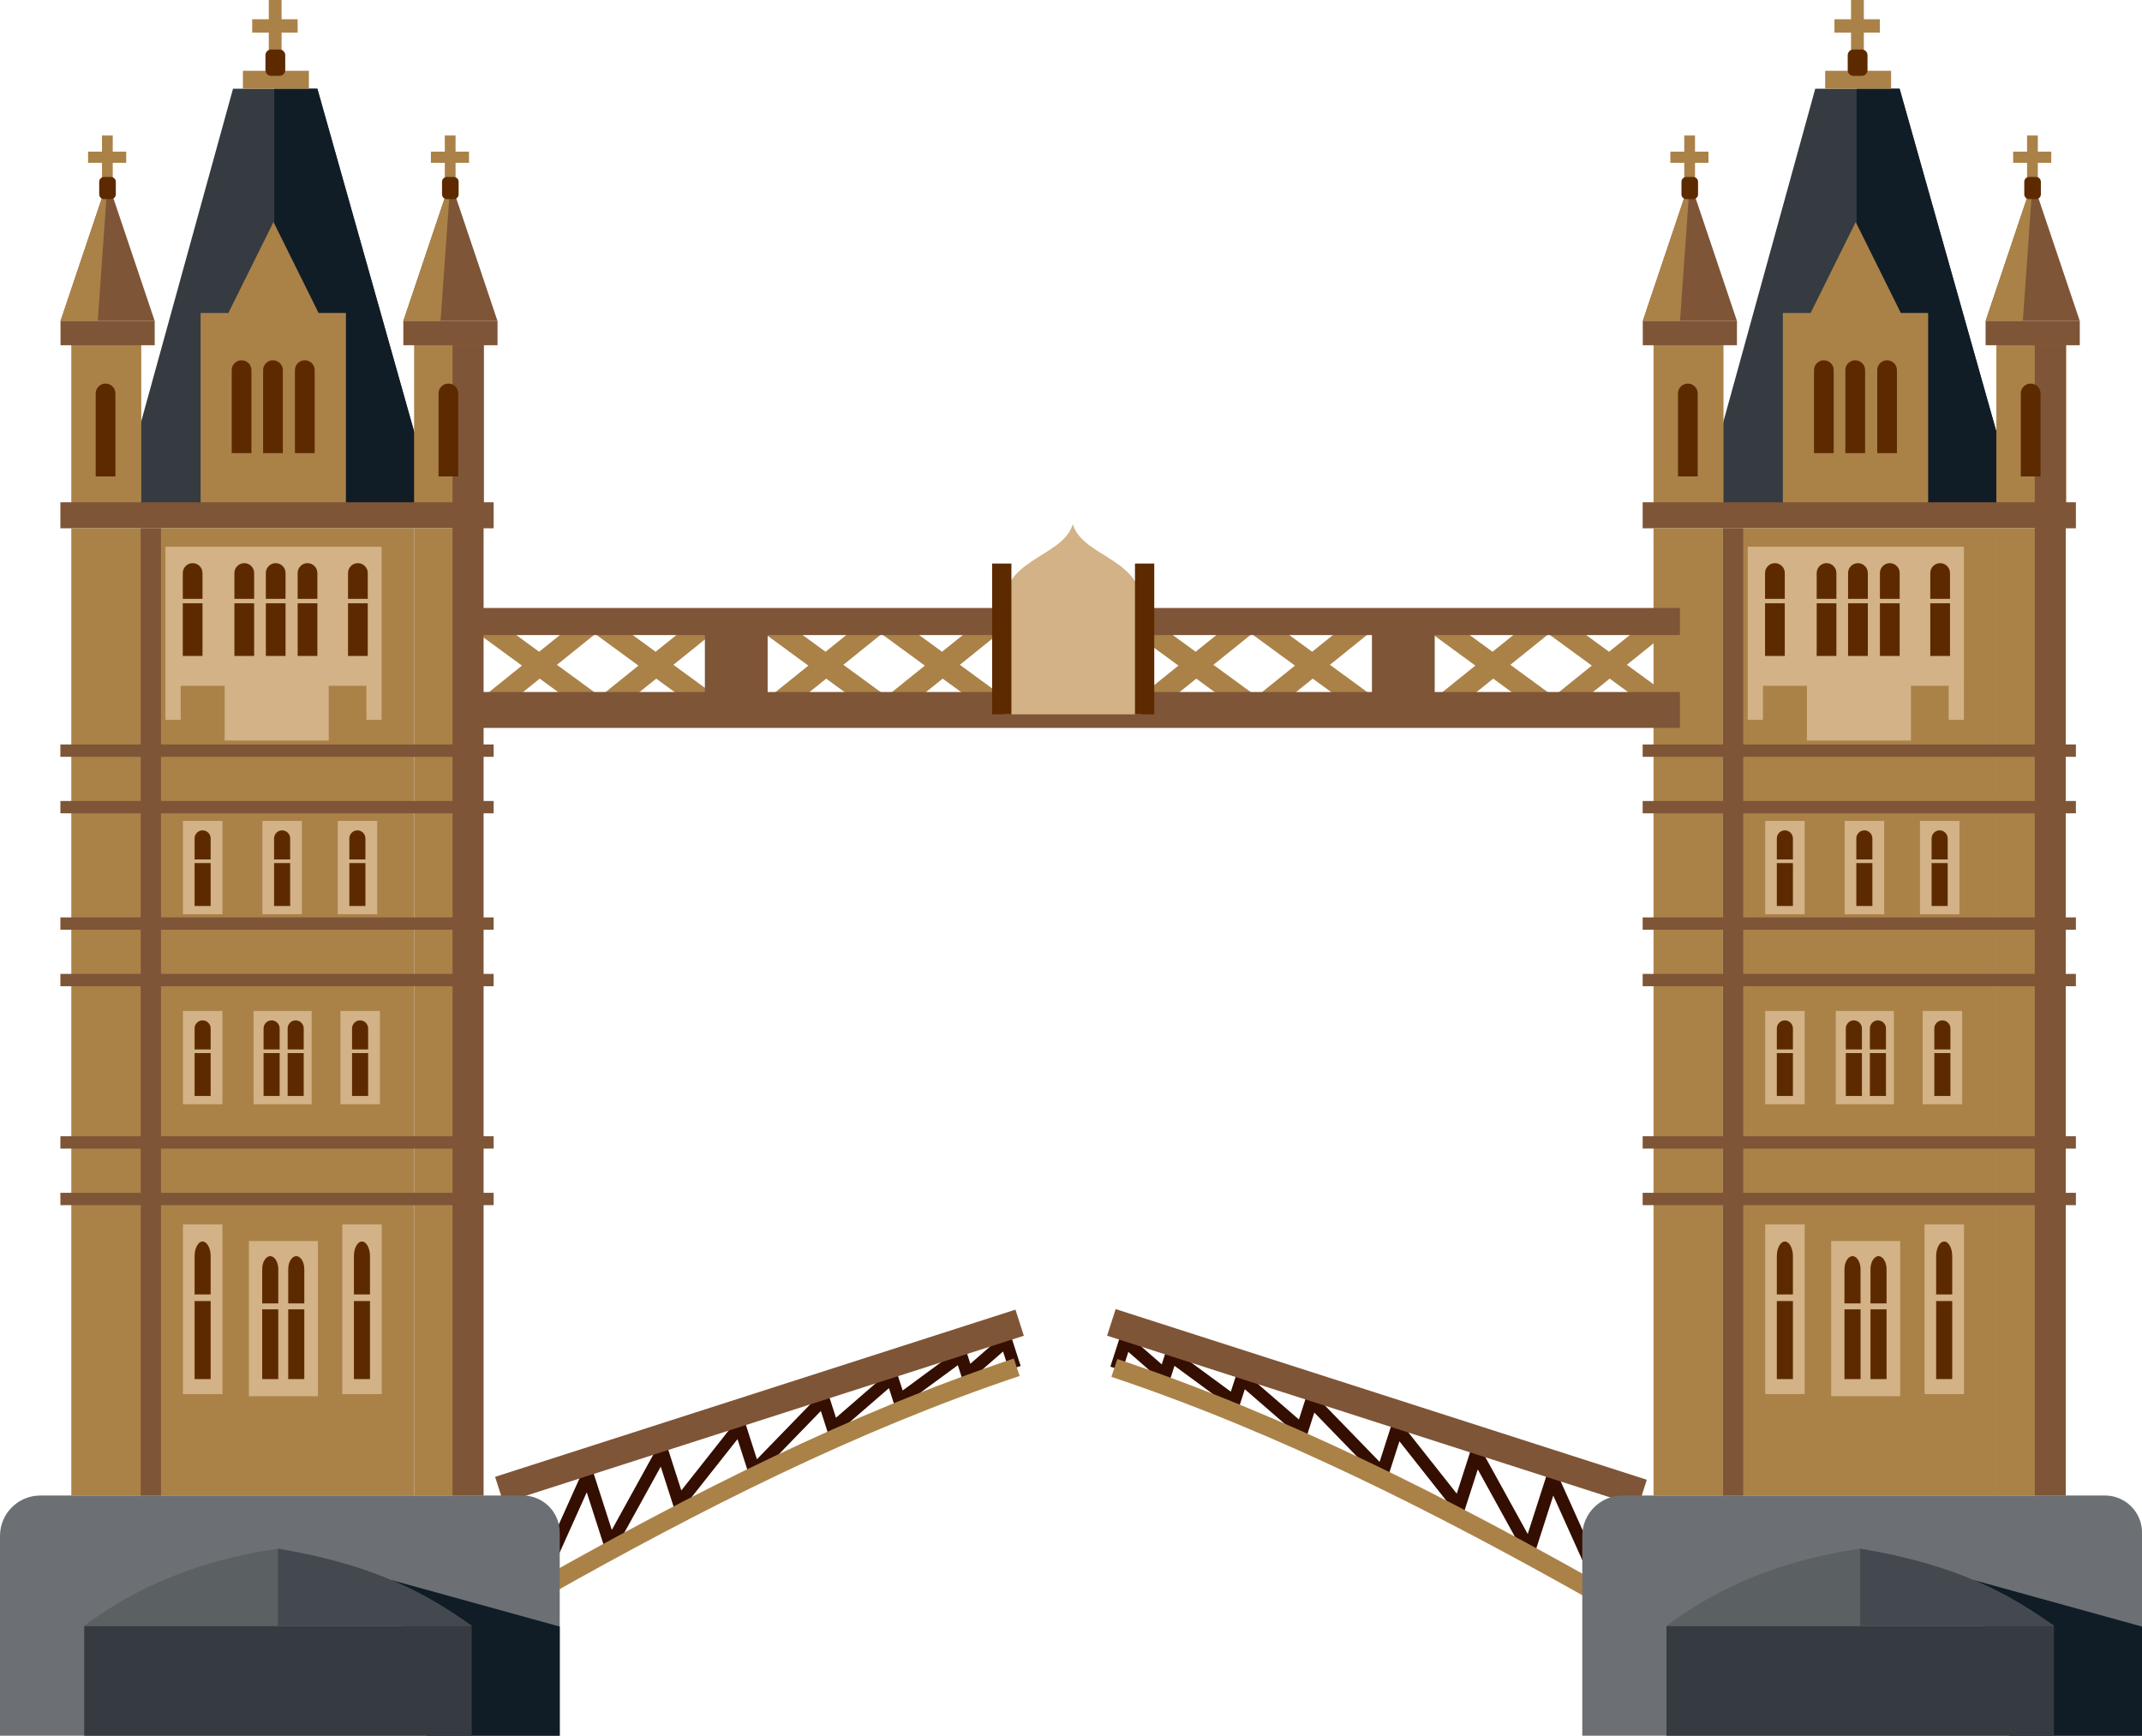 <svg xmlns="http://www.w3.org/2000/svg" width="1080" height="875.09" viewBox="0 0 1080 875.09"><g id="a"/><g id="b"><g id="c"><g id="d"><path d="M816.64 756.1 806.03 789.41 785.57 743.9 782.19 736.36 779.65 744.23 770.28 773.39 747.09 731.33 743.53 724.91 741.29 731.89 734.5 753.05 706.85 718.08 703.17 713.42 701.37 719.07 695.6 737.02 663.55 703.99 659.88 700.2 658.26 705.22 654.91 715.66 628.16 692.5 624.53 689.34 623.07 693.92 620.59 701.63 592.37 680.9 588.83 678.29 587.48 682.47 585.76 687.87 569.44 673.63 565.81 670.46 564.35 675.05 559.85 689.02 565.9 690.96 568.91 681.58 585.21 695.8 588.84 698.99 590.32 694.39 592.18 688.6 620.4 709.33 623.94 711.94 625.28 707.75 627.64 700.41 654.39 723.59 658.02 726.73 659.48 722.15 662.68 712.18 694.73 745.2 698.42 748.99 700.02 743.97 705.59 726.65 733.23 761.63 736.91 766.3 738.72 760.65 745.1 740.82 768.29 782.88 771.83 789.3 774.07 782.32 783.16 754.02 803.64 799.55 807.02 807.09 809.52 799.23 822.64 758.03 816.64 756.1z" fill="#340e00" fill-rule="evenodd"/><path d="M830.33 746.04 562.51 660 558.2 673.42 826 759.48 830.33 746.04z" fill="#7e5537" fill-rule="evenodd"/><path d="M806.53 798.25c-38.89-21.89-78.37-43.04-118.74-62.24-40.41-19.24-81.78-36.57-124.42-50.84l-3.01 8.99c42.2 14.13 83.21 31.32 123.35 50.43 40.19 19.12 79.46 40.16 118.15 61.94l4.66-8.26z" fill="#aa8248" fill-rule="evenodd"/><path d="M241.48 353.04l21.69-17.47-22.49-16.44 6.35-8.66 24.8 18.12 23.93-19.27 5.67 7.05 4.33-5.9 24.8 18.12 23.93-19.27 6.73 8.38-21.69 17.47 22.48 16.44-6.34 8.66-24.8-18.13-23.94 19.27-5.67-7.05-4.33 5.92-24.8-18.13-23.94 19.27-6.73-8.37h0zm480.71.0 21.69-17.47-22.48-16.44 6.34-8.66 24.8 18.12 23.95-19.27 5.67 7.05 4.32-5.9 24.8 18.12 23.95-19.27 6.73 8.38-21.69 17.47 22.48 16.44-6.34 8.66-24.8-18.13-23.94 19.27-5.67-7.05-4.32 5.92-24.8-18.13-23.94 19.27-6.73-8.37h0zm58.61-33.4-19.28 15.54 21.8 15.93 19.28-15.54-21.81-15.93h0zm-208.32 33.4 21.69-17.47-22.48-16.44 6.35-8.66 24.8 18.12 23.94-19.27 5.67 7.05 4.34-5.9 24.79 18.12 23.94-19.27 6.73 8.38-21.69 17.47 22.48 16.44-6.35 8.66-24.8-18.13-23.93 19.27-5.68-7.05-4.32 5.92-24.8-18.13-23.94 19.27-6.73-8.37h0zm58.63-33.4-19.3 15.54 21.81 15.93 19.3-15.54-21.81-15.93h0zm-245.23 33.4 21.69-17.47-22.48-16.44 6.34-8.66 24.81 18.12 23.94-19.27 5.67 7.05 4.32-5.9 24.8 18.12 23.95-19.27 6.73 8.38-21.69 17.47 22.48 16.44-6.34 8.66-24.8-18.13-23.94 19.27-5.67-7.05-4.32 5.92-24.8-18.13-23.95 19.27-6.73-8.37h0zm58.62-33.4-19.28 15.54 21.81 15.93 19.28-15.54-21.81-15.93h0zm-144.39.0-19.3 15.54 21.81 15.93 19.29-15.54-21.8-15.93z" fill="#aa8248" fill-rule="evenodd"/><path d="M263.05 754.4 273.46 787.04 293.5 742.44 296.81 735.06 299.29 742.76 308.47 771.34 331.19 730.15 334.67 723.85 336.87 730.7 343.52 751.43 370.6 717.15 374.21 712.59 375.99 718.11 381.64 735.71 413.04 703.36 416.63 699.64 418.21 704.55 421.5 714.78 447.69 692.09 451.25 689 452.68 693.47 455.12 701.04 482.76 680.73 486.23 678.17 487.55 682.27 489.25 687.56 505.22 673.6 508.77 670.5 510.21 675 514.62 688.69 508.7 690.58 505.74 681.39 489.77 695.35 486.22 698.44 484.77 693.95 482.95 688.28 455.31 708.58 451.84 711.15 450.52 707.05 448.21 699.85 422.01 722.55 418.45 725.64 417.01 721.15 413.87 711.37 382.48 743.72 378.88 747.44 377.31 742.53 371.85 725.56 344.77 759.83 341.17 764.39 339.39 758.86 333.15 739.43 310.42 780.64 306.95 786.92 304.75 780.08 295.84 752.37 275.8 796.97 272.48 804.36 270.02 796.64 257.17 756.29 263.05 754.4z" fill="#340e00" fill-rule="evenodd"/><path d="M245.16 702.07h275.58v13.82H245.16z" transform="translate(-198.52 151.13) rotate(-17.81)" fill="#7e5537"/><path d="M272.97 795.7c38.09-21.45 76.75-42.17 116.3-60.98 39.6-18.85 80.12-35.84 121.89-49.81l2.94 8.81c-41.33 13.82-81.51 30.67-120.84 49.38-39.38 18.75-77.85 39.36-115.75 60.7l-4.55-8.1z" fill="#aa8248" fill-rule="evenodd"/><g><path d="M58.21 259.54H220.65L160.02 44.73h-42.53l-59.28 214.81z" fill="#353b40" fill-rule="evenodd"/><path d="M138.31 259.54H140.6 220.65L160.02 44.73H138.31V259.54z" fill="#111d26" fill-rule="evenodd"/><path d="M51.42 68.31h5.43v8.14H63.63V82.09H56.85V97.02H51.42V82.09H44.41V76.45H51.42V68.31z" fill="#aa8248" fill-rule="evenodd"/><path d="M224.27 68.31H229.7v8.14H236.48V82.09H229.7V97.02H224.27V82.09H217.26V76.45H224.27V68.31z" fill="#aa8248" fill-rule="evenodd"/><path d="M135.52.0H141.99V9.71H150.07V16.45H141.99V34.24H135.52V16.45H127.16V9.71H135.52V0z" fill="#aa8248" fill-rule="evenodd"/><path d="M35.95 170.43h35.28v90.45H35.95z" fill="#aa8248"/><path d="M30.52 161.85H78v12.2H30.52z" fill="#7e5537"/><path d="M54.26 91.28 66.13 126.55 78.01 161.85H54.26 30.52L42.39 126.55 54.26 91.28z" fill="#7e5537" fill-rule="evenodd"/><path d="M49.29 161.85H30.52L42.39 126.55 54.26 91.28 49.29 161.85z" fill="#aa8248" fill-rule="evenodd"/><path d="M52.43 89.23h3.54c1.33.0 2.42 1.09 2.42 2.42v6.34c0 1.33-1.09 2.39-2.42 2.39h-3.54c-1.33.0-2.41-1.06-2.41-2.39v-6.34c0-1.33 1.08-2.42 2.41-2.42z" fill="#5d2a00" fill-rule="evenodd"/><path d="M53.23 193.39h0c2.74.0 4.97 2.23 4.97 4.96v41.84h-9.95v-41.84c0-2.73 2.24-4.96 4.97-4.96z" fill="#5d2a00" fill-rule="evenodd"/><path d="M208.79 170.43h35.28v90.45H208.79z" fill="#aa8248"/><path d="M203.36 161.85h47.49v12.2H203.36z" fill="#7e5537"/><path d="M227.12 91.28 238.98 126.55 250.85 161.85H227.12 203.36L215.24 126.55 227.12 91.28z" fill="#7e5537" fill-rule="evenodd"/><path d="M222.14 161.85H203.36L215.24 126.55 227.12 91.28 222.14 161.85z" fill="#aa8248" fill-rule="evenodd"/><path d="M225.28 89.23h3.55c1.33.0 2.41 1.09 2.41 2.42v6.34c0 1.33-1.08 2.39-2.41 2.39h-3.55c-1.32.0-2.41-1.06-2.41-2.39v-6.34c0-1.33 1.09-2.42 2.41-2.42z" fill="#5d2a00" fill-rule="evenodd"/><path d="M101.14 260.92H174.42V157.79H160.63L137.89 111.94 115.15 157.79H101.14V260.92z" fill="#aa8248" fill-rule="evenodd"/><path d="M121.8 181.63h0c2.74.0 4.97 2.23 4.97 4.97v41.84h-9.94V186.6c0-2.74 2.24-4.97 4.97-4.97h0zm31.89.0h0c2.74.0 4.97 2.23 4.97 4.97v41.84h-9.95V186.6c0-2.74 2.24-4.97 4.98-4.97h0zm-16.06.0h0c2.74.0 4.98 2.23 4.98 4.97v41.84h-9.95V186.6c0-2.74 2.24-4.97 4.97-4.97z" fill="#5d2a00" fill-rule="evenodd"/><path d="M30.45 253.23h218.45v13.12H30.45z" fill="#7e5537"/><path d="M122.48 35.69h33.25v9.04H122.48z" fill="#aa8248"/><path d="M136.72 24.96h4.23c1.58.0 2.87 1.28 2.87 2.86v7.57c0 1.58-1.29 2.86-2.87 2.86h-4.23c-1.58.0-2.88-1.28-2.88-2.86v-7.57c0-1.58 1.3-2.86 2.88-2.86z" fill="#5d2a00" fill-rule="evenodd"/><path d="M35.95 266.35h34.97V754H35.95z" fill="#aa8248"/><path d="M208.79 266.35h34.98V754H208.79z" fill="#aa8248"/><path d="M70.92 266.35h137.87V754H70.92z" fill="#aa8248"/><path d="M228.17 174.05h15.6V754H228.17z" fill="#7e5537"/><path d="M83.43 275.65H192.42v66.94V345.76 362.95H184.74V345.76h-19V373.35H113.28V345.76H91.12V362.95H83.43V345.76 342.59 275.65z" fill="#d2b286" fill-rule="evenodd"/><path d="M30.45 403.83H248.9v6.21H30.45v-6.21h0zm0-28.5H248.9v6.23H30.45v-6.23z" fill="#7e5537" fill-rule="evenodd"/><path d="M30.45 491.01H248.9v6.21H30.45v-6.21h0zm0-28.49H248.9v6.21H30.45v-6.21z" fill="#7e5537" fill-rule="evenodd"/><path d="M30.45 601.37H248.9v6.21H30.45v-6.21h0zm0-28.5H248.9v6.21H30.45v-6.21z" fill="#7e5537" fill-rule="evenodd"/><g><path d="M92.24 413.89h19.91v47.03H92.24z" fill="#d2b286"/><path d="M102.15 418.64h0c2.23.0 4.06 1.83 4.06 4.06v10.59h-8.1V422.7c0-2.23 1.81-4.06 4.04-4.06h0zm4.06 16.49v21.63h-8.1v-21.63h8.1z" fill="#5d2a00" fill-rule="evenodd"/></g><g><path d="M132.32 413.89h19.9v47.03H132.32z" fill="#d2b286"/><path d="M142.24 418.64h0c2.23.0 4.06 1.83 4.06 4.06v10.59h-8.11V422.7c0-2.23 1.83-4.06 4.06-4.06h0zm4.06 16.49v21.63h-8.11v-21.63h8.11z" fill="#5d2a00" fill-rule="evenodd"/></g><g><path d="M170.29 413.89h19.9v47.03H170.29z" fill="#d2b286"/><path d="M180.19 418.64h0c2.23.0 4.06 1.83 4.06 4.06v10.59h-8.11V422.7c0-2.23 1.82-4.06 4.05-4.06h0zm4.06 16.49v21.63h-8.11v-21.63h8.11z" fill="#5d2a00" fill-rule="evenodd"/></g><g><path d="M92.24 509.7h19.91v47.03H92.24z" fill="#d2b286"/><path d="M102.15 514.44h0c2.23.0 4.06 1.83 4.06 4.06v10.59h-8.1V518.5c0-2.23 1.81-4.06 4.04-4.06h0zm4.06 16.49v21.64h-8.1v-21.64h8.1z" fill="#5d2a00" fill-rule="evenodd"/></g><path d="M127.85 509.7h29.29v47.03H127.85z" fill="#d2b286"/><path d="M149.08 514.44h0c2.23.0 4.05 1.83 4.05 4.06v10.59h-8.1V518.5c0-2.23 1.82-4.06 4.05-4.06h0zm-12.13.0h0c2.22.0 4.05 1.83 4.05 4.06v10.59h-8.11V518.5c0-2.23 1.82-4.06 4.06-4.06h0zm4.05 16.49v21.64h-8.11v-21.64h8.11zm12.13.0v21.64h-8.1v-21.64h8.1z" fill="#5d2a00" fill-rule="evenodd"/><g><path d="M171.65 509.7h19.9v47.03H171.65z" fill="#d2b286"/><path d="M181.56 514.44h0c2.22.0 4.05 1.83 4.05 4.06v10.59h-8.11V518.5c0-2.23 1.82-4.06 4.06-4.06h0zm4.05 16.49v21.64h-8.11v-21.64h8.11z" fill="#5d2a00" fill-rule="evenodd"/></g><path d="M92.24 617.3h19.91v85.56H92.24z" fill="#d2b286"/><path d="M102.15 625.93h0c2.23.0 4.06 3.32 4.06 7.38v19.3h-8.1v-19.3c0-4.06 1.81-7.38 4.04-7.38h0zm4.06 30.01v39.36h-8.1v-39.36h8.1z" fill="#5d2a00" fill-rule="evenodd"/><g><path d="M172.57 617.3h19.9v85.56H172.57z" fill="#d2b286"/><path d="M182.49 625.93h0c2.23.0 4.06 3.32 4.06 7.38v19.3h-8.11v-19.3c0-4.06 1.82-7.38 4.05-7.38h0zm4.06 30.01v39.36h-8.11v-39.36h8.11z" fill="#5d2a00" fill-rule="evenodd"/></g><path d="M125.51 625.67h34.79v78.25H125.51z" fill="#d2b286"/><path d="M136.26 633.31h0c2.22.0 4.05 2.95 4.05 6.58v17.25h-8.11v-17.25c0-3.63 1.82-6.58 4.06-6.58h0zm13.11.0h0c2.24.0 4.06 2.95 4.06 6.58v17.25h-8.11v-17.25c0-3.63 1.82-6.58 4.05-6.58h0zm4.06 26.82v35.17h-8.11v-35.17h8.11zm-13.12.0v35.17h-8.11v-35.17h8.11z" fill="#5d2a00" fill-rule="evenodd"/><path d="M20.29 753.99h243.32c10.24.0 18.61 8.38 18.61 18.62v102.48H0V774.28c0-11.15 9.13-20.29 20.29-20.29z" fill="#6c7074" fill-rule="evenodd"/><path d="M282.22 820.06V875.09H215.25L197.21 796.57 282.22 820.06z" fill="#111d26" fill-rule="evenodd"/><path d="M42.46 819.7h195.38v55.38H42.46z" fill="#353b40"/><path d="M140.15 780.8c50.15 8.38 75.4 23.25 97.69 38.91H42.46c26.64-20.09 58.98-33.3 97.69-38.91z" fill="#5b6063" fill-rule="evenodd"/><path d="M140.15 780.8c50.15 8.38 75.4 23.25 97.69 38.91h-97.69V780.8z" fill="#43494f" fill-rule="evenodd"/><path d="M226.08 193.39h0c2.74.0 4.97 2.23 4.97 4.96v41.84h-9.94v-41.84c0-2.73 2.23-4.96 4.97-4.96z" fill="#5d2a00" fill-rule="evenodd"/><path d="M139.01 283.92h0c2.73.0 4.97 2.24 4.97 4.97v13.01h-9.94v-13.01c0-2.73 2.23-4.97 4.97-4.97h0zm4.97 20.24v26.56h-9.94v-26.56h9.94zm36.47-20.24h0c2.73.0 4.97 2.24 4.97 4.97v13.01h-9.95v-13.01c0-2.73 2.23-4.97 4.98-4.97h0zm4.97 20.24v26.56h-9.95v-26.56h9.95zm-88.29-20.24h0c2.74.0 4.97 2.24 4.97 4.97v13.01h-9.94v-13.01c0-2.73 2.24-4.97 4.97-4.97h0zm4.97 20.24v26.56h-9.94v-26.56h9.94zm21.07-20.24h0c2.74.0 4.97 2.24 4.97 4.97v13.01h-9.95v-13.01c0-2.73 2.24-4.97 4.98-4.97h0zm4.97 20.24v26.56h-9.95v-26.56h9.95zm26.91-20.24h0c2.74.0 4.97 2.24 4.97 4.97v13.01h-9.94v-13.01c0-2.73 2.23-4.97 4.97-4.97h0zm4.97 20.24v26.56h-9.94v-26.56h9.94z" fill="#5d2a00" fill-rule="evenodd"/><path d="M70.92 266.35h10.24V754H70.92z" fill="#7e5537"/></g><g><path d="M855.98 259.54h162.45l-60.65-214.81h-42.52l-59.28 214.81z" fill="#353b40" fill-rule="evenodd"/><path d="M936.09 259.54H938.37 1018.43L957.78 44.73H936.09V259.54z" fill="#111d26" fill-rule="evenodd"/><path d="M849.2 68.31H854.63v8.14H861.41V82.09H854.63V97.02H849.2V82.09H842.19V76.45H849.2V68.31z" fill="#aa8248" fill-rule="evenodd"/><path d="M1022.05 68.31H1027.48v8.14H1034.25V82.09H1027.48V97.02H1022.05V82.09H1015.03V76.45H1022.05V68.31z" fill="#aa8248" fill-rule="evenodd"/><path d="M933.29.0H939.75V9.71H947.84V16.45H939.75V34.24H933.29V16.45H924.94V9.71H933.29V0z" fill="#aa8248" fill-rule="evenodd"/><path d="M833.72 170.43h35.27v90.45H833.72z" fill="#aa8248"/><path d="M828.29 161.85h47.49v12.2H828.29z" fill="#7e5537"/><path d="M852.03 91.28 863.91 126.55 875.78 161.85H852.03 828.29L840.17 126.55 852.03 91.28z" fill="#7e5537" fill-rule="evenodd"/><path d="M847.07 161.85H828.29L840.17 126.55 852.03 91.28 847.07 161.85z" fill="#aa8248" fill-rule="evenodd"/><path d="M850.2 89.23h3.55c1.33.0 2.41 1.09 2.41 2.42v6.34c0 1.33-1.08 2.39-2.41 2.39h-3.55c-1.31.0-2.41-1.06-2.41-2.39v-6.34c0-1.33 1.09-2.42 2.41-2.42z" fill="#5d2a00" fill-rule="evenodd"/><path d="M851.01 193.39h0c2.74.0 4.97 2.23 4.97 4.96v41.84h-9.94v-41.84c0-2.73 2.24-4.96 4.97-4.96z" fill="#5d2a00" fill-rule="evenodd"/><path d="M1006.57 170.43h35.27v90.45H1006.57z" fill="#aa8248"/><path d="M1001.14 161.85h47.49v12.2H1001.14z" fill="#7e5537"/><path d="M1024.88 91.28 1036.76 126.55 1048.64 161.85H1024.88 1001.14L1013.02 126.55 1024.88 91.28z" fill="#7e5537" fill-rule="evenodd"/><path d="M1019.91 161.85H1001.14L1013.02 126.55 1024.88 91.28 1019.91 161.85z" fill="#aa8248" fill-rule="evenodd"/><path d="M1023.05 89.23h3.55c1.33.0 2.41 1.09 2.41 2.42v6.34c0 1.33-1.08 2.39-2.41 2.39h-3.55c-1.33.0-2.41-1.06-2.41-2.39v-6.34c0-1.33 1.08-2.42 2.41-2.42z" fill="#5d2a00" fill-rule="evenodd"/><path d="M898.92 260.92H972.18V157.79H958.4L935.65 111.94 912.92 157.79h-14V260.92z" fill="#aa8248" fill-rule="evenodd"/><path d="M919.59 181.63h0c2.73.0 4.97 2.23 4.97 4.97v41.84h-9.94V186.6c0-2.74 2.23-4.97 4.97-4.97h0zm31.88.0h0c2.75.0 4.97 2.23 4.97 4.97v41.84h-9.94V186.6c0-2.74 2.23-4.97 4.97-4.97h0zm-16.05.0h0c2.73.0 4.97 2.23 4.97 4.97v41.84h-9.96V186.6c0-2.74 2.24-4.97 4.99-4.97z" fill="#5d2a00" fill-rule="evenodd"/><path d="M828.23 253.23h218.44v13.12H828.23z" fill="#7e5537"/><path d="M920.26 35.69h33.24v9.04H920.26z" fill="#aa8248"/><path d="M934.5 24.96h4.22c1.59.0 2.88 1.28 2.88 2.86v7.57c0 1.58-1.28 2.86-2.88 2.86h-4.22c-1.59.0-2.88-1.28-2.88-2.86v-7.57c0-1.58 1.28-2.86 2.88-2.86z" fill="#5d2a00" fill-rule="evenodd"/><path d="M833.72 266.35h34.98V754H833.72z" fill="#aa8248"/><path d="M1006.57 266.35h34.98V754H1006.57z" fill="#aa8248"/><path d="M868.7 266.35h137.87V754H868.7z" fill="#aa8248"/><path d="M1025.94 174.05h15.61V754H1025.94z" fill="#7e5537"/><path d="M881.2 275.65h109v66.94V345.76 362.95H982.51V345.76h-19V373.35H911.06V345.76H888.88V362.95H881.2V345.76 342.59 275.65z" fill="#d2b286" fill-rule="evenodd"/><path d="M828.23 403.83h218.44v6.21H828.23v-6.21h0zm0-28.5h218.44v6.23H828.23v-6.23z" fill="#7e5537" fill-rule="evenodd"/><path d="M828.23 491.01h218.44v6.21H828.23v-6.21h0zm0-28.49h218.44v6.21H828.23v-6.21z" fill="#7e5537" fill-rule="evenodd"/><path d="M828.23 601.37h218.44v6.21H828.23v-6.21h0zm0-28.5h218.44v6.21H828.23v-6.21z" fill="#7e5537" fill-rule="evenodd"/><g><path d="M890.02 413.89h19.9v47.03H890.02z" fill="#d2b286"/><path d="M899.93 418.64h0c2.23.0 4.06 1.83 4.06 4.06v10.59h-8.11V422.7c0-2.23 1.83-4.06 4.06-4.06h0zm4.06 16.49v21.63h-8.11v-21.63h8.11z" fill="#5d2a00" fill-rule="evenodd"/></g><g><path d="M930.11 413.89h19.9v47.03H930.11z" fill="#d2b286"/><path d="M940.02 418.64h0c2.23.0 4.04 1.83 4.04 4.06v10.59h-8.1V422.7c0-2.23 1.82-4.06 4.06-4.06h0zm4.04 16.49v21.63h-8.1v-21.63h8.1z" fill="#5d2a00" fill-rule="evenodd"/></g><g><path d="M968.05 413.89h19.92v47.03H968.05z" fill="#d2b286"/><path d="M977.96 418.64h0c2.24.0 4.06 1.83 4.06 4.06v10.59h-8.1V422.7c0-2.23 1.82-4.06 4.04-4.06h0zm4.06 16.49v21.63h-8.1v-21.63h8.1z" fill="#5d2a00" fill-rule="evenodd"/></g><g><path d="M890.02 509.7h19.9v47.03H890.02z" fill="#d2b286"/><path d="M899.93 514.44h0c2.23.0 4.06 1.83 4.06 4.06v10.59h-8.11V518.5c0-2.23 1.83-4.06 4.06-4.06h0zm4.06 16.49v21.64h-8.11v-21.64h8.11z" fill="#5d2a00" fill-rule="evenodd"/></g><path d="M925.62 509.7h29.29v47.03H925.62z" fill="#d2b286"/><path d="M946.85 514.44h0c2.23.0 4.06 1.83 4.06 4.06v10.59h-8.11V518.5c0-2.23 1.83-4.06 4.06-4.06h0zm-12.13.0h0c2.23.0 4.06 1.83 4.06 4.06v10.59h-8.11V518.5c0-2.23 1.83-4.06 4.06-4.06h0zm4.06 16.49v21.64h-8.11v-21.64h8.11zm12.13.0v21.64h-8.11v-21.64h8.11z" fill="#5d2a00" fill-rule="evenodd"/><g><path d="M969.42 509.7h19.9v47.03H969.42z" fill="#d2b286"/><path d="M979.34 514.44h0c2.23.0 4.06 1.83 4.06 4.06v10.59h-8.11V518.5c0-2.23 1.83-4.06 4.06-4.06h0zm4.06 16.49v21.64h-8.11v-21.64h8.11z" fill="#5d2a00" fill-rule="evenodd"/></g><path d="M890.02 617.3h19.9v85.56H890.02z" fill="#d2b286"/><path d="M899.93 625.93h0c2.23.0 4.06 3.32 4.06 7.38v19.3h-8.11v-19.3c0-4.06 1.83-7.38 4.06-7.38h0zm4.06 30.01v39.36h-8.11v-39.36h8.11z" fill="#5d2a00" fill-rule="evenodd"/><g><path d="M970.35 617.3h19.9v85.56H970.35z" fill="#d2b286"/><path d="M980.27 625.93h0c2.23.0 4.04 3.32 4.04 7.38v19.3h-8.1v-19.3c0-4.06 1.81-7.38 4.06-7.38h0zm4.04 30.01v39.36h-8.1v-39.36h8.1z" fill="#5d2a00" fill-rule="evenodd"/></g><path d="M923.29 625.67h34.79v78.25H923.29z" fill="#d2b286"/><path d="M934.03 633.31h0c2.23.0 4.06 2.95 4.06 6.58v17.25h-8.11v-17.25c0-3.63 1.83-6.58 4.06-6.58h0zm13.12.0h0c2.23.0 4.06 2.95 4.06 6.58v17.25h-8.11v-17.25c0-3.63 1.83-6.58 4.06-6.58h0zm4.06 26.82v35.17h-8.11v-35.17h8.11zm-13.11.0v35.17h-8.11v-35.17h8.11z" fill="#5d2a00" fill-rule="evenodd"/><path d="M818.07 753.99h243.32c10.24.0 18.62 8.38 18.62 18.62v102.48H797.79V774.28c0-11.15 9.13-20.29 20.28-20.29z" fill="#6c7074" fill-rule="evenodd"/><path d="M1080 820.06V875.09H1013.02L994.99 796.57 1080 820.06z" fill="#111d26" fill-rule="evenodd"/><path d="M840.24 819.7h195.38v55.38H840.24z" fill="#353b40"/><path d="M937.92 780.8c50.15 8.38 75.41 23.25 97.7 38.91h-195.38c26.63-20.09 58.98-33.3 97.68-38.91z" fill="#5b6063" fill-rule="evenodd"/><path d="M937.92 780.8c50.15 8.38 75.41 23.25 97.7 38.91h-97.7V780.8z" fill="#43494f" fill-rule="evenodd"/><path d="M1023.86 193.39h0c2.73.0 4.97 2.23 4.97 4.96v41.84h-9.94v-41.84c0-2.73 2.23-4.96 4.97-4.96z" fill="#5d2a00" fill-rule="evenodd"/><path d="M936.77 283.92h0c2.74.0 4.99 2.24 4.99 4.97v13.01h-9.96v-13.01c0-2.73 2.24-4.97 4.97-4.97h0zm4.99 20.24v26.56h-9.96v-26.56h9.96zm36.46-20.24h0c2.75.0 4.97 2.24 4.97 4.97v13.01h-9.94v-13.01c0-2.73 2.24-4.97 4.97-4.97h0zm4.97 20.24v26.56h-9.94v-26.56h9.94zm-88.27-20.24h0c2.73.0 4.97 2.24 4.97 4.97v13.01h-9.95v-13.01c0-2.73 2.23-4.97 4.97-4.97h0zm4.97 20.24v26.56h-9.95v-26.56h9.95zm21.07-20.24h0c2.73.0 4.96 2.24 4.96 4.97v13.01h-9.94v-13.01c0-2.73 2.24-4.97 4.99-4.97h0zm4.96 20.24v26.56h-9.94v-26.56h9.94zm26.91-20.24h0c2.74.0 4.99 2.24 4.99 4.97v13.01h-9.96v-13.01c0-2.73 2.24-4.97 4.97-4.97h0zm4.99 20.24v26.56h-9.96v-26.56h9.96z" fill="#5d2a00" fill-rule="evenodd"/><path d="M868.7 266.35h10.24V754H868.7z" fill="#7e5537"/></g><path d="M237.36 348.89h609.66v18.1H237.36z" fill="#7e5537"/><path d="M237.36 306.52h609.66v13.66H237.36z" fill="#7e5537"/><path d="M540.91 360.15h34.8v-50.06c3.32-28.81-29.54-28.33-34.8-45.81-5.27 17.48-38.12 17-34.8 45.81v50.06h34.8z" fill="#d2b286" fill-rule="evenodd"/><path d="M355.4 317.44h31.65v40.04H355.4z" fill="#7e5537"/><path d="M691.73 317.44h31.65v40.04H691.73z" fill="#7e5537"/><path d="M500.23 284.12h9.72v76.03H500.23z" fill="#5d2a00"/><path d="M572.26 284.12h9.72v76.03H572.26z" fill="#5d2a00"/></g></g></g></svg>